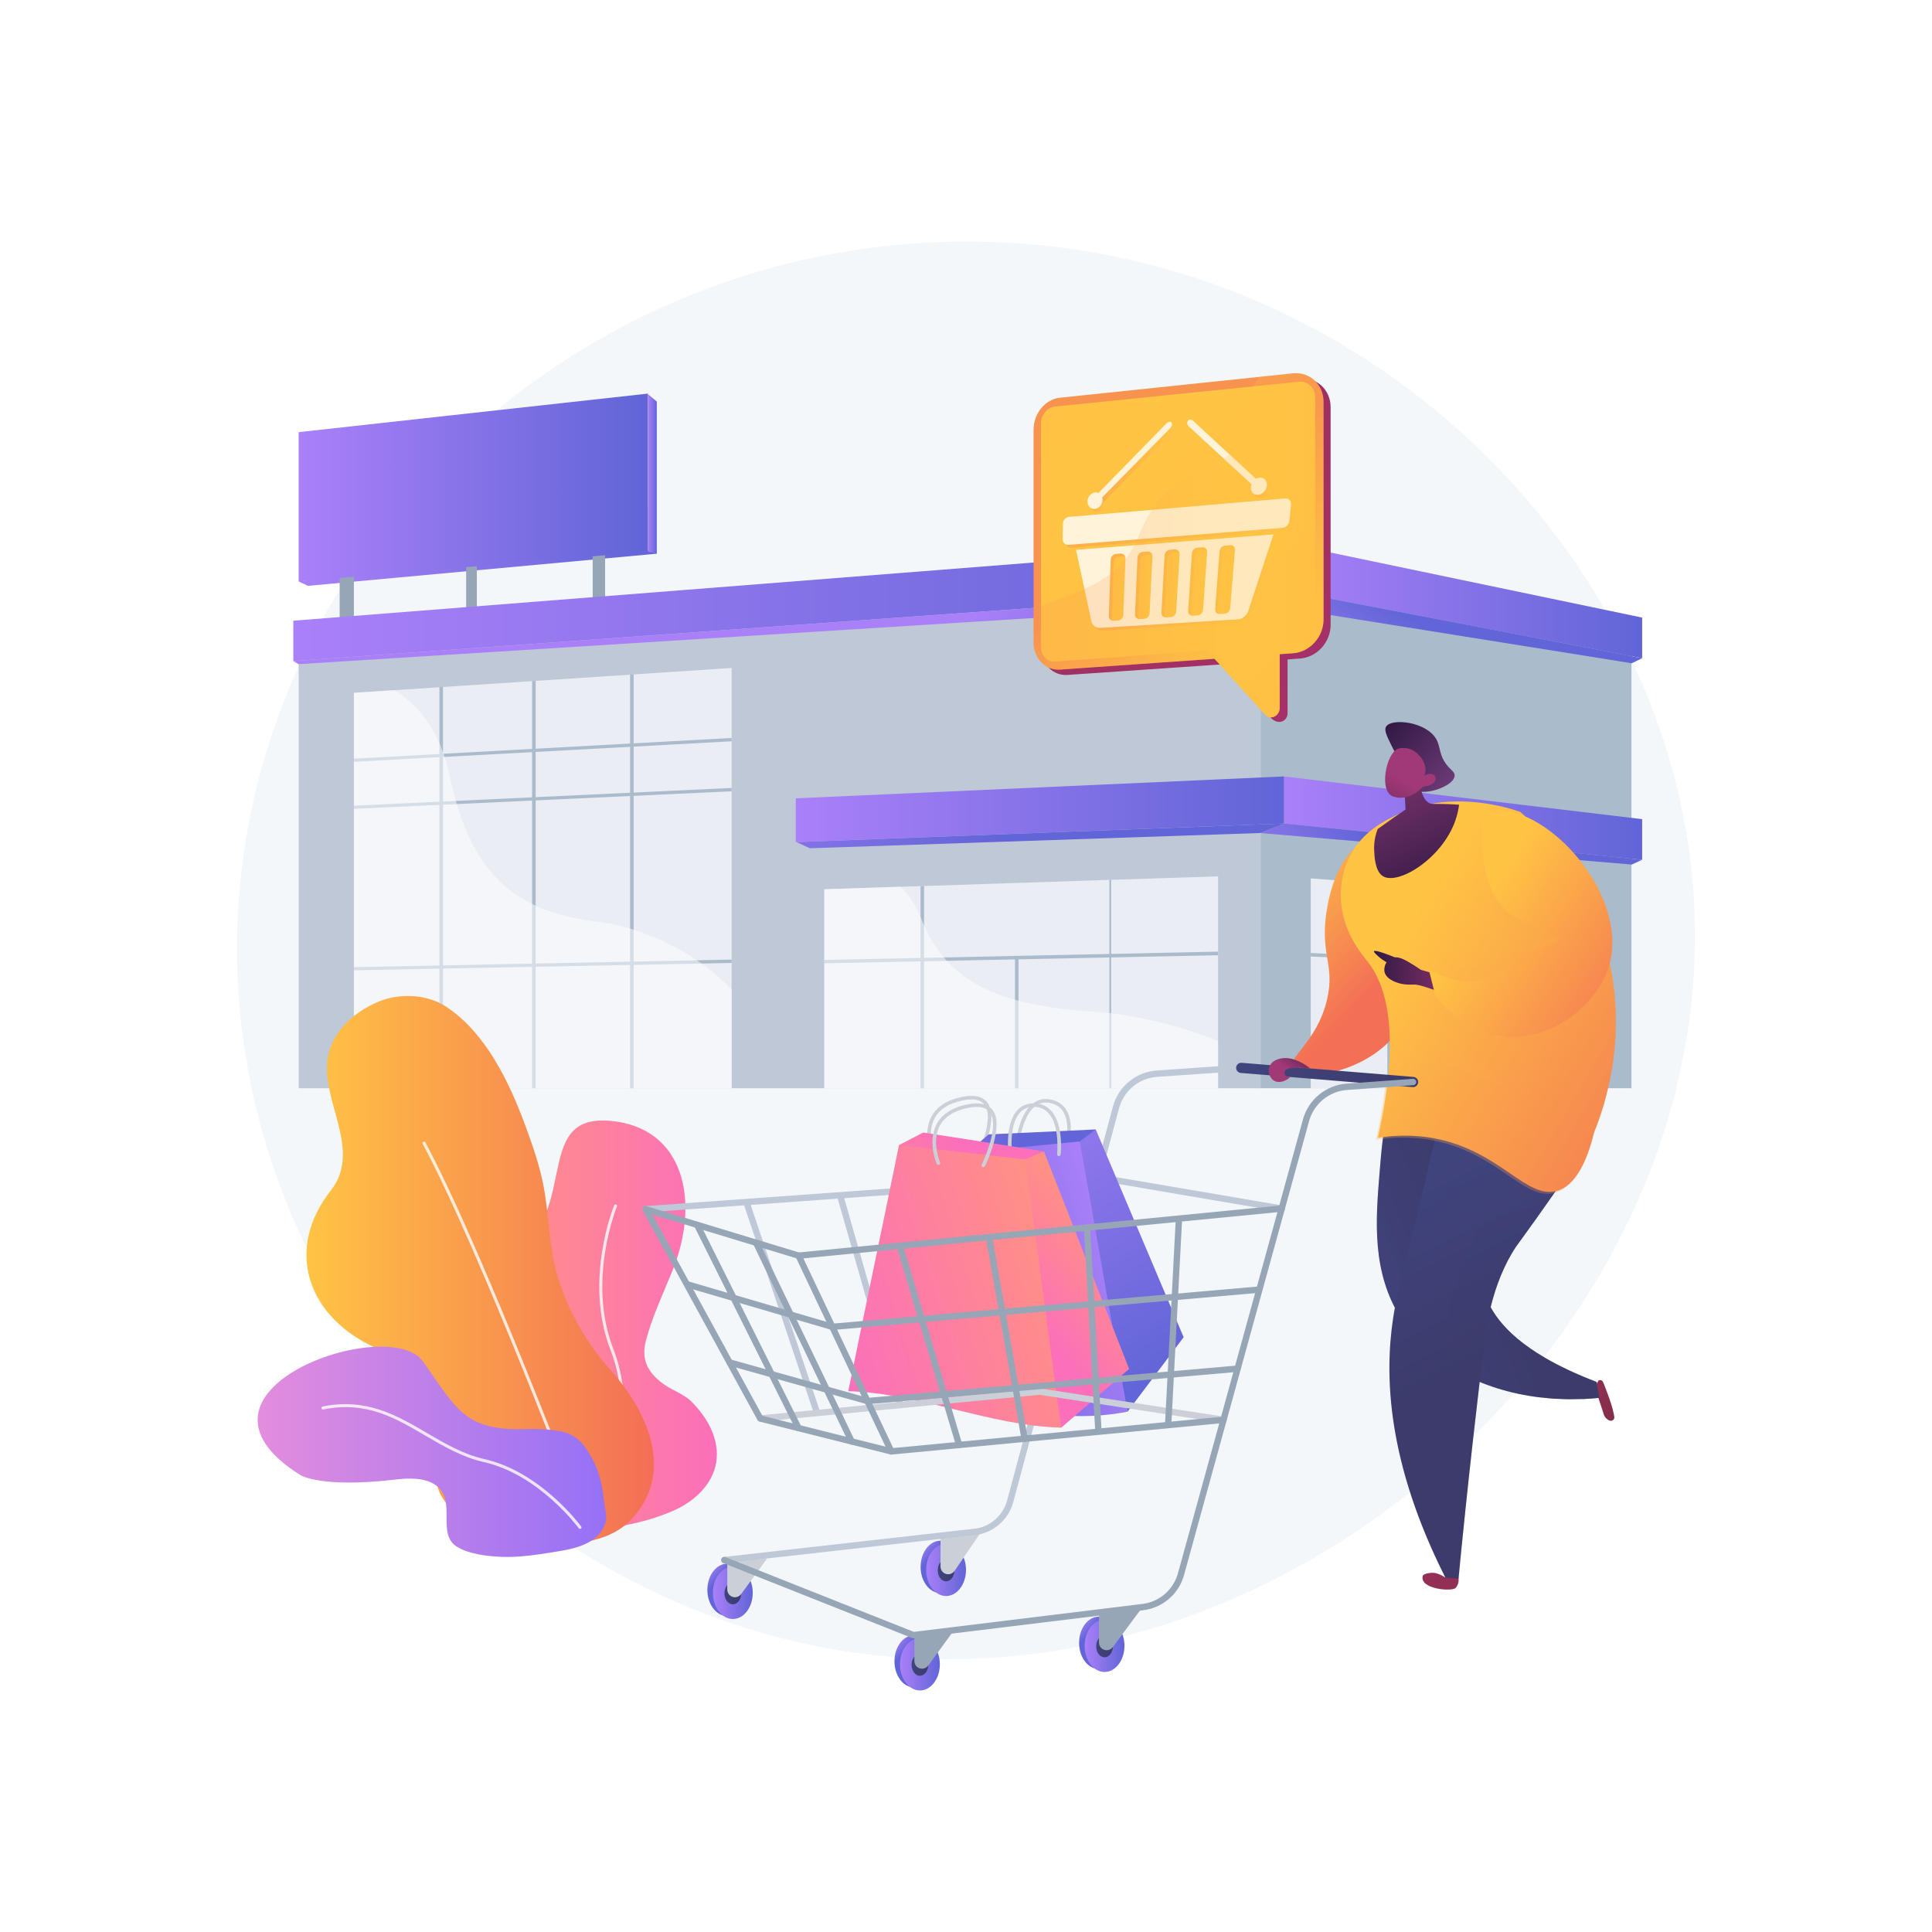 <?xml version="1.0" encoding="utf-8"?>
<!-- Generator: Adobe Illustrator 27.5.0, SVG Export Plug-In . SVG Version: 6.00 Build 0)  -->
<svg version="1.1" xmlns="http://www.w3.org/2000/svg" xmlns:xlink="http://www.w3.org/1999/xlink" x="0px" y="0px"
	 viewBox="0 0 3710 3710" style="enable-background:new 0 0 3710 3710;" xml:space="preserve">
<g id="Background">
	<g>
		<g>
			<rect style="fill:#FFFFFF;" width="3710" height="3710"/>
		</g>
	</g>
</g>
<g id="Illustration">
	<g>
		<path style="fill:#F4F7FA;" d="M3218.839,2090.106c-165.128,667.352-871.074,1192.843-1595.225,1080.716
			c-552.487-85.506-1022.686-527.784-1140.321-1080.716c-30.247-142.168-37.193-291.692-16.218-444.331
			c93.82-682.407,714.706-1202.526,1431.499-1181.346c728.633,21.522,1295.047,594.608,1351.709,1227.025
			C3262.464,1827.257,3250.728,1961.35,3218.839,2090.106z"/>
		<g>
			<linearGradient id="SVGID_1_" gradientUnits="userSpaceOnUse" x1="573.218" y1="1081.082" x2="1261.265" y2="1081.082">
				<stop  offset="0" style="stop-color:#AA80F9"/>
				<stop  offset="0.996" style="stop-color:#6165D7"/>
			</linearGradient>
			<polygon style="fill:url(#SVGID_1_);" points="573.218,1116.451 591.482,1124.983 1261.265,1063.261 1196.683,1037.181 			"/>
			<g>
				<polygon style="fill:#AABBCC;" points="3132.887,2090.106 2414.349,2090.106 2414.349,1073.693 3132.887,1209.174 				"/>
				<g>
					<polygon style="fill:#EAEDF3;" points="3050.769,2090.106 2516.997,2090.106 2516.997,1686.775 3050.769,1727.236 					"/>
					<polygon style="fill:#AABBCC;" points="2516.997,1836.783 2516.997,1829.964 3050.769,1856.024 3050.769,1862.157 					"/>
					<g>
						<polygon style="fill:#AABBCC;" points="2670.969,2090.106 2664.126,2090.106 2664.126,1697.981 2670.969,1698.512 						"/>
						<polygon style="fill:#AABBCC;" points="2924.169,2090.106 2917.326,2090.106 2917.326,1717.184 2924.169,1717.664 						"/>
					</g>
				</g>
			</g>
			
				<linearGradient id="SVGID_00000000926579882009870370000010405200513401496750_" gradientUnits="userSpaceOnUse" x1="2465.673" y1="1570.993" x2="3153.417" y2="1570.993">
				<stop  offset="0" style="stop-color:#AA80F9"/>
				<stop  offset="0.996" style="stop-color:#6165D7"/>
			</linearGradient>
			<polygon style="fill:url(#SVGID_00000000926579882009870370000010405200513401496750_);" points="3153.417,1651.016 
				2465.673,1581.381 2465.673,1490.97 3153.417,1573.006 			"/>
			
				<linearGradient id="SVGID_00000168806061957842486190000002234896610099125129_" gradientUnits="userSpaceOnUse" x1="2465.673" y1="1153.183" x2="3153.417" y2="1153.183">
				<stop  offset="0" style="stop-color:#AA80F9"/>
				<stop  offset="0.996" style="stop-color:#6165D7"/>
			</linearGradient>
			<polygon style="fill:url(#SVGID_00000168806061957842486190000002234896610099125129_);" points="3153.417,1263.969 
				2465.673,1132.807 2465.673,1042.397 3153.417,1185.959 			"/>
			<g>
				<g>
					<polygon style="fill:#97A6B7;" points="679.591,1246.329 652.218,1248.024 652.218,1070.803 679.591,1068.752 					"/>
					<polygon style="fill:#97A6B7;" points="915.682,1228.785 895.153,1230.55 895.153,1049.648 915.682,1047.51 					"/>
					<polygon style="fill:#97A6B7;" points="1162.038,1210.494 1138.087,1212.334 1138.087,1027.594 1162.038,1025.365 					"/>
				</g>
				
					<linearGradient id="SVGID_00000173127493384295816620000013855738417098869178_" gradientUnits="userSpaceOnUse" x1="573.521" y1="936.148" x2="1244.157" y2="936.148">
					<stop  offset="0" style="stop-color:#AA80F9"/>
					<stop  offset="0.996" style="stop-color:#6165D7"/>
				</linearGradient>
				<polygon style="fill:url(#SVGID_00000173127493384295816620000013855738417098869178_);" points="1244.157,755.831 
					1244.157,1059.123 573.521,1116.464 573.521,830.037 587.626,828.299 				"/>
				
					<linearGradient id="SVGID_00000052784419962920830470000008824908046031038377_" gradientUnits="userSpaceOnUse" x1="573.521" y1="972.381" x2="1244.157" y2="972.381">
					<stop  offset="0" style="stop-color:#AA80F9"/>
					<stop  offset="0.996" style="stop-color:#6165D7"/>
				</linearGradient>
				<path style="opacity:0.2;fill:url(#SVGID_00000052784419962920830470000008824908046031038377_);" d="M1244.157,977.302v81.821
					l-670.636,57.341V830.037l15.688-1.739c39.616,0.522,79.323,5.494,116.083,21.316c60.47,26.01,61.129,116.837,131.628,129.182
					c60.438,10.571,118.542-23.75,176.753-34.53C1088.956,930.323,1179.146,939.712,1244.157,977.302z"/>
			</g>
			<polygon style="fill:#BFC8D6;" points="2421.192,2090.106 573.521,2090.106 573.521,1217.889 2421.192,1077.225 			"/>
			<polygon style="fill:#EAEDF3;" points="1404.973,1282.679 1404.973,2090.106 679.591,2090.106 679.591,1330.423 
				757.497,1325.346 			"/>
			
				<linearGradient id="SVGID_00000000199237822253660470000003603534696538182043_" gradientUnits="userSpaceOnUse" x1="563.256" y1="1155.912" x2="2465.673" y2="1155.912">
				<stop  offset="0" style="stop-color:#AA80F9"/>
				<stop  offset="0.996" style="stop-color:#6165D7"/>
			</linearGradient>
			<polygon style="fill:url(#SVGID_00000000199237822253660470000003603534696538182043_);" points="2465.673,1132.807 
				563.256,1269.427 563.256,1191.933 2465.673,1042.397 			"/>
			
				<linearGradient id="SVGID_00000099643512492039661890000017901135441231137449_" gradientUnits="userSpaceOnUse" x1="1528.151" y1="1554.024" x2="2465.673" y2="1554.024">
				<stop  offset="0" style="stop-color:#AA80F9"/>
				<stop  offset="0.996" style="stop-color:#6165D7"/>
			</linearGradient>
			<polygon style="fill:url(#SVGID_00000099643512492039661890000017901135441231137449_);" points="2465.673,1581.381 
				1528.151,1617.078 1528.151,1533.025 2465.673,1490.97 			"/>
			<g>
				<polygon style="fill:#AABBCC;" points="850.672,2090.106 843.828,2090.106 843.828,1319.363 850.672,1318.969 				"/>
				<polygon style="fill:#AABBCC;" points="1028.595,2090.106 1021.752,2090.106 1021.752,1307.785 1028.595,1307.379 				"/>
				<polygon style="fill:#AABBCC;" points="1216.784,2090.106 1209.941,2090.106 1209.941,1295.434 1216.784,1295.016 				"/>
			</g>
			<g>
				<polygon style="fill:#AABBCC;" points="679.591,1462.876 679.591,1456.855 1404.973,1417.085 1404.973,1423.484 				"/>
				<polygon style="fill:#AABBCC;" points="679.591,1553.193 679.591,1547.171 1404.973,1513.082 1404.973,1519.482 				"/>
				<polygon style="fill:#AABBCC;" points="679.591,1863.278 679.591,1857.257 1404.973,1842.675 1404.973,1849.074 				"/>
			</g>
			<polygon style="fill:#EAEDF3;" points="2339.073,1682.779 2339.073,2090.106 1582.897,2090.106 1582.897,1707.607 
				1729.194,1702.808 1767.463,1701.592 1774.023,1701.383 2126.419,1689.733 2133.881,1689.525 			"/>
			<polygon style="fill:#AABBCC;" points="1582.897,1849.841 1582.897,1843.375 2339.073,1827.381 2339.073,1834.267 			"/>
			<g>
				<polygon style="fill:#AABBCC;" points="1774.507,1701.313 1774.507,2090.106 1767.664,2090.106 1767.664,1701.522 				"/>
				<polygon style="fill:#AABBCC;" points="2133.776,1689.455 2133.776,2090.106 2130.355,2090.106 2130.355,1689.664 				"/>
			</g>
			<polygon style="fill:#AABBCC;" points="1955.853,2090.106 1949.009,2090.106 1949.009,1835.63 1955.853,1835.559 			"/>
			<path style="opacity:0.5;fill:#FFFFFF;" d="M1404.973,1900.389v189.716H681.474c-0.665-3.593-1.883-6.879-1.883-9.8v-749.883
				l77.119-5.077c43.9,26.253,88.204,75.075,107.099,165.625c43.169,206.9,143.565,262.537,289.676,279.924
				C1223.419,1779.205,1333.119,1823.228,1404.973,1900.389z"/>
			
				<linearGradient id="SVGID_00000013178159025351373330000000303849837638434475_" gradientUnits="userSpaceOnUse" x1="1244.157" y1="909.981" x2="1261.265" y2="909.981">
				<stop  offset="0" style="stop-color:#AA80F9"/>
				<stop  offset="0.996" style="stop-color:#6165D7"/>
			</linearGradient>
			<polygon style="fill:url(#SVGID_00000013178159025351373330000000303849837638434475_);" points="1244.157,756.701 
				1261.265,771.167 1261.265,1063.261 1244.157,1059.207 			"/>
			<path style="opacity:0.5;fill:#FFFFFF;" d="M2339.073,1999.284v90.822h-756.176v-382.499l146.298-4.799
				c15.695,15.509,29.463,34.426,37.991,57.48c0.092,0.244,0.565,0.487,0.658,0.73c1.946,5.251,4.176,10.363,6.369,15.301
				c52.923,121.88,165.972,155.714,327.863,166.598c7.756,0.522,15.99,1.252,24.486,2.191c2.04,0.243,5.321,0.487,7.391,0.73
				C2195.095,1953.244,2272.222,1971.257,2339.073,1999.284z"/>
			
				<linearGradient id="SVGID_00000173144116998307882790000002438193635708060554_" gradientUnits="userSpaceOnUse" x1="2323.043" y1="1816.822" x2="2660.642" y2="1677.677">
				<stop  offset="0" style="stop-color:#AA80F9"/>
				<stop  offset="0.996" style="stop-color:#6165D7"/>
			</linearGradient>
			<polygon style="fill:url(#SVGID_00000173144116998307882790000002438193635708060554_);" points="3153.417,1651.016 
				3133.493,1660.2 2419.538,1599.636 2466.028,1581.381 			"/>
			
				<linearGradient id="SVGID_00000066516101841628088650000015174460379776701618_" gradientUnits="userSpaceOnUse" x1="1568.74" y1="1170.162" x2="1970.209" y2="1571.632">
				<stop  offset="0" style="stop-color:#AA80F9"/>
				<stop  offset="0.996" style="stop-color:#6165D7"/>
			</linearGradient>
			<polygon style="fill:url(#SVGID_00000066516101841628088650000015174460379776701618_);" points="1529.585,1617.078 
				1555.044,1628.904 2419.538,1599.636 2466.028,1581.381 			"/>
			
				<linearGradient id="SVGID_00000155113972943339439430000009157008587769581449_" gradientUnits="userSpaceOnUse" x1="2651.241" y1="1428.097" x2="2776.7" y2="1227.362">
				<stop  offset="0" style="stop-color:#AA80F9"/>
				<stop  offset="0.996" style="stop-color:#6165D7"/>
			</linearGradient>
			<polygon style="fill:url(#SVGID_00000155113972943339439430000009157008587769581449_);" points="3153.417,1263.969 
				3133.493,1273.638 2419.538,1159.467 2466.028,1132.807 			"/>
			
				<linearGradient id="SVGID_00000093177170650008083600000007817964830465443248_" gradientUnits="userSpaceOnUse" x1="1653.894" y1="1365.287" x2="1870.596" y2="1620.767">
				<stop  offset="0" style="stop-color:#AA80F9"/>
				<stop  offset="0.996" style="stop-color:#6165D7"/>
			</linearGradient>
			<polygon style="fill:url(#SVGID_00000093177170650008083600000007817964830465443248_);" points="563.256,1269.427 
				573.218,1275.377 2419.538,1159.467 2466.028,1132.807 			"/>
		</g>
		<path style="fill:#F4F7FA;" d="M3218.839,2090.106c-165.128,667.352-871.074,1192.843-1595.225,1080.716
			c-552.487-85.506-1022.686-527.784-1140.321-1080.716H3218.839z"/>
		<g>
			<g>
				
					<linearGradient id="SVGID_00000003084273692220496480000014271420165089820066_" gradientUnits="userSpaceOnUse" x1="958.058" y1="2543.351" x2="1376.628" y2="2543.351">
					<stop  offset="0" style="stop-color:#FF9085"/>
					<stop  offset="1" style="stop-color:#FB6FBB"/>
				</linearGradient>
				<path style="fill:url(#SVGID_00000003084273692220496480000014271420165089820066_);" d="M1184.038,2931.839
					c-0.29,0.047-0.58,0.093-0.873,0.14c-47.304,7.552-106.588,2.274-144.899-29.208c-20.186-16.588-33.859-38.467-38.057-64.377
					c-2.49-15.367-3.842-31.584-1.438-47.045c2.517-16.187,8.776-31.822,16.834-46.017c4.5-7.927,9.631-15.583,15.079-22.89
					c15.602-20.933,52.463-50.342,35.371-80.02c-10.332-17.939-34.149-28.986-49.88-41.565
					c-33.626-26.89-57.776-65.66-58.115-109.931c-0.267-34.779,21.539-69.207,46.141-92.59
					c100.113-95.155,26.357-258.804,168.152-245.952s172.557,154.359,119.45,286.478c-17.78,44.232-39.418,89.448-51.495,135.676
					c-9.507,36.391,3.929,61.558,33.565,83.063c15.944,11.57,39.25,19.457,53.1,33.088c30.94,30.45,55.726,73.129,48.34,117.8
					c-7.327,44.31-45.097,76.859-84.903,93.694C1255.988,2916.738,1220.856,2925.942,1184.038,2931.839z"/>
				<g style="opacity:0.8;">
					<path style="fill:#FFFFFF;" d="M1167.342,2893.821c-0.332,0-0.67-0.058-1-0.178c-1.511-0.552-2.289-2.226-1.737-3.737
						c0.599-1.641,59.352-165.681,7.91-297.144c-52.283-133.611,6.201-276.646,6.797-278.076c0.62-1.484,2.325-2.183,3.812-1.566
						c1.486,0.621,2.187,2.327,1.567,3.812c-0.587,1.409-58.155,142.333-6.748,273.707c52.255,133.541-7.256,299.606-7.865,301.267
						C1169.648,2893.088,1168.531,2893.821,1167.342,2893.821z"/>
				</g>
			</g>
			<g>
				
					<linearGradient id="SVGID_00000026153898172171427750000013507670005211998634_" gradientUnits="userSpaceOnUse" x1="588.463" y1="2438.266" x2="1255.716" y2="2438.266">
					<stop  offset="0" style="stop-color:#FFC444"/>
					<stop  offset="0.996" style="stop-color:#F36F56"/>
				</linearGradient>
				<path style="fill:url(#SVGID_00000026153898172171427750000013507670005211998634_);" d="M1213.938,2685.443
					c-11.87-18.789-25.454-36.463-39.633-52.45c-47.911-54.019-81.54-111.365-103.06-180.554
					c-16.951-54.5-16.587-116.812-27.105-173.084c-7.622-40.774-21.427-80.237-35.773-119.062
					c-30.546-82.663-76.401-178.57-153.364-228.211c-35.634-22.984-88.471-25.252-127.772-8.787
					c-50.912,21.33-95.929,62.889-99.195,120.676c-4.491,79.466,64.919,168.546,7.516,241.62
					c-87.897,111.891-46.809,236.201,74.031,297.043c39.38,19.828,85.528,38.208,118.431,68.659
					c33.003,30.543,13.331,82.655,9.664,121.342c-3.441,36.304-7.234,78.483,15.901,109.521
					c39.033,52.368,133.286,75.189,194.553,80.363c59.282,5.007,126.644-1.54,168.165-49.004
					C1278.866,2841.992,1258.443,2755.887,1213.938,2685.443z"/>
				<g style="opacity:0.8;">
					<path style="fill:#FFFFFF;" d="M1117.46,2913.25c-1.177,0-2.286-0.718-2.727-1.884
						c-1.924-5.087-193.619-510.974-303.001-714.838c-0.761-1.418-0.228-3.185,1.191-3.946c1.419-0.76,3.185-0.229,3.946,1.191
						c109.562,204.199,301.392,710.441,303.316,715.531c0.57,1.506-0.189,3.188-1.694,3.757
						C1118.151,2913.189,1117.802,2913.25,1117.46,2913.25z"/>
				</g>
			</g>
			<g>
				
					<linearGradient id="SVGID_00000024694816959425885150000008232052192758184334_" gradientUnits="userSpaceOnUse" x1="494.733" y1="2787.929" x2="1164.089" y2="2787.929">
					<stop  offset="0.004" style="stop-color:#E38DDD"/>
					<stop  offset="1" style="stop-color:#9571F6"/>
				</linearGradient>
				<path style="fill:url(#SVGID_00000024694816959425885150000008232052192758184334_);" d="M1034.605,2984.805
					c12.757-1.806,25.473-3.901,38.138-5.934c35.394-5.678,79.238-16.703,90.37-56.198c3.17-11.249-2.289-31.328-3.602-43.018
					c-1.337-11.908-3.035-23.812-5.805-35.481c-3.828-16.125-9.962-31.284-17.917-45.795
					c-13.784-25.143-29.541-44.061-58.878-49.756c-21.39-4.152-45.088-5.119-66.827-4.406
					c-118.517,3.886-133.088-38.858-198.175-130.174c-65.087-91.316-493.495,56.344-235.09,218.576c0,0,38.857,25.257,180.687,8.743
					c25.944-3.021,58.753-5.029,80.745,11.749c38.79,29.594-0.214,92.311,38.953,116.918c22.838,14.348,59.543,18.569,85.778,19.577
					C986.957,2990.528,1010.852,2988.168,1034.605,2984.805z"/>
				<g style="opacity:0.8;">
					<path style="fill:#FFFFFF;" d="M1113.708,2935.916c-0.902,0-1.792-0.417-2.362-1.203
						c-0.746-1.027-75.771-103.024-182.212-127.1c-41.635-9.417-77.622-30.491-112.423-50.872
						c-58.683-34.365-114.112-66.826-195.918-50.145c-1.581,0.323-3.116-0.697-3.438-2.273c-0.322-1.578,0.696-3.116,2.273-3.438
						c83.991-17.129,142.982,17.419,200.028,50.827c34.419,20.156,70.01,40.998,110.765,50.217
						c108.617,24.569,184.886,128.317,185.644,129.363c0.945,1.302,0.655,3.125-0.649,4.07
						C1114.899,2935.736,1114.301,2935.916,1113.708,2935.916z"/>
				</g>
			</g>
		</g>
		<g>
			
				<linearGradient id="SVGID_00000034075843125295112450000002938225864503989649_" gradientUnits="userSpaceOnUse" x1="-813.652" y1="1598.706" x2="1083.422" y2="-837.727" gradientTransform="matrix(-1 0 0 1 1919.681 0)">
				<stop  offset="0" style="stop-color:#AB316D"/>
				<stop  offset="1" style="stop-color:#792D3D"/>
			</linearGradient>
			<path style="fill:url(#SVGID_00000034075843125295112450000002938225864503989649_);" d="M2049.959,774.201l446.934-46.951
				c32.159-3.058,58.285,21.5,58.285,54.858v417.618c0,33.359-26.126,62.357-58.285,64.766l-24.428,1.829v103.205
				c0,15.468-17.976,24.287-32.837,8.206l-92.559-102.019l-297.109,20.324c-28.169,2.108-50.958-21.417-50.958-52.54V835.409
				C1999.001,804.286,2021.789,776.885,2049.959,774.201z"/>
			
				<linearGradient id="SVGID_00000129185132421510139150000009476595030532654490_" gradientUnits="userSpaceOnUse" x1="-630.074" y1="1370.581" x2="-288.8" y2="932.279" gradientTransform="matrix(-1 0 0 1 1919.681 0)">
				<stop  offset="0" style="stop-color:#FCB148"/>
				<stop  offset="0.052" style="stop-color:#FDBA46"/>
				<stop  offset="0.142" style="stop-color:#FFC244"/>
				<stop  offset="0.318" style="stop-color:#FFC444"/>
				<stop  offset="0.485" style="stop-color:#FDB946"/>
				<stop  offset="0.775" style="stop-color:#F99C4D"/>
				<stop  offset="0.866" style="stop-color:#F8924F"/>
				<stop  offset="1" style="stop-color:#F8924F"/>
			</linearGradient>
			<path style="fill:url(#SVGID_00000129185132421510139150000009476595030532654490_);" d="M1984.76,824.912v408.336
				c0,31.142,22.683,54.687,50.873,52.601l296.553-20.783l125.281-8.791l25.674-1.802c32.213-2.392,58.491-31.413,58.491-64.797
				V771.831c0-33.385-26.293-57.967-58.506-54.923l-65.313,6.833l-382.14,39.954C2007.481,766.354,1984.76,793.769,1984.76,824.912z
				"/>
			
				<linearGradient id="SVGID_00000173876215251847547350000011947567586038392455_" gradientUnits="userSpaceOnUse" x1="-796.103" y1="1585.063" x2="1073.423" y2="-815.99" gradientTransform="matrix(-1 0 0 1 1919.681 0)">
				<stop  offset="0" style="stop-color:#FCB148"/>
				<stop  offset="0.052" style="stop-color:#FDBA46"/>
				<stop  offset="0.142" style="stop-color:#FFC244"/>
				<stop  offset="0.318" style="stop-color:#FFC444"/>
				<stop  offset="0.485" style="stop-color:#FDB946"/>
				<stop  offset="0.775" style="stop-color:#F99C4D"/>
				<stop  offset="0.866" style="stop-color:#F8924F"/>
				<stop  offset="1" style="stop-color:#F8924F"/>
			</linearGradient>
			<path style="fill:url(#SVGID_00000173876215251847547350000011947567586038392455_);" d="M1998.933,813.295v429.129
				c0,16.61,12.061,29.157,27.081,28.051l291.805-21.204l14.305,15.798l97.532,107.669c9.886,10.887,27.78,2.375,27.78-13.112
				v-120.505l35.978-2.61c17.162-1.293,31.968-16.797,31.968-34.568V762.322c0-17.772-14.289-30.858-31.451-29.239l-87.551,8.916
				l-380.225,38.669C2011.135,782.091,1998.933,796.685,1998.933,813.295z"/>
			<g style="opacity:0.8;">
				<g style="opacity:0.3;">
					
						<linearGradient id="SVGID_00000009550324206004384360000009083235216051531405_" gradientUnits="userSpaceOnUse" x1="-565.026" y1="1007.393" x2="-127.044" y2="1007.393" gradientTransform="matrix(-1 0 0 1 1919.681 0)">
						<stop  offset="0" style="stop-color:#FFC444"/>
						<stop  offset="0.996" style="stop-color:#F36F56"/>
					</linearGradient>
					<path style="fill:url(#SVGID_00000009550324206004384360000009083235216051531405_);" d="M2057.732,1051.945l410.237-32.8
						c6.739-0.539,12.8-6.719,13.531-13.821l3.134-30.459c0.742-7.211-4.191-12.598-11.011-12.014l-414.969,35.526
						c-6.25,0.535-11.394,6.527-11.496,13.367l-0.431,28.902C2046.626,1047.388,2051.55,1052.439,2057.732,1051.945z"/>
					
						<linearGradient id="SVGID_00000160871869912945679990000010708530975799429274_" gradientUnits="userSpaceOnUse" x1="-531.166" y1="1121.405" x2="-152.601" y2="1121.405" gradientTransform="matrix(-1 0 0 1 1919.681 0)">
						<stop  offset="0" style="stop-color:#FFC444"/>
						<stop  offset="0.996" style="stop-color:#F36F56"/>
					</linearGradient>
					<path style="fill:url(#SVGID_00000160871869912945679990000010708530975799429274_);" d="M2072.282,1061.543l29.23,136.141
						c1.806,8.402,8.942,13.912,17.33,13.385l263.506-16.526c8.875-0.557,17.177-7.22,20.136-16.194l48.362-146.643
						L2072.282,1061.543z M2347.437,1064.372c0.446-5.816,5.296-10.888,10.835-11.316l9.571-0.741
						c5.557-0.43,9.676,3.962,9.193,9.798l-9.177,111.001c-0.46,5.56-5.217,10.339-10.618,10.684l-9.304,0.595
						c-5.385,0.344-9.405-3.86-8.98-9.401L2347.437,1064.372z M2294.42,1068.418c0.38-5.779,5.129-10.818,10.608-11.242l9.467-0.733
						c5.496-0.425,9.62,3.941,9.203,9.74l-7.921,110.317c-0.397,5.527-5.056,10.275-10.4,10.617l-9.205,0.589
						c-5.328,0.341-9.351-3.839-8.989-9.348L2294.42,1068.418z M2241.977,1072.419c0.317-5.743,4.965-10.749,10.385-11.168
						l9.365-0.724c5.436-0.421,9.564,3.92,9.212,9.683l-6.691,109.641c-0.335,5.494-4.899,10.212-10.187,10.551l-9.108,0.583
						c-5.272,0.338-9.299-3.819-8.998-9.294L2241.977,1072.419z M2190.099,1076.377c0.254-5.707,4.804-10.68,10.166-11.095
						l9.264-0.717c5.378-0.416,9.51,3.899,9.221,9.626l-5.488,108.973c-0.275,5.461-4.745,10.15-9.977,10.485l-9.013,0.577
						c-5.216,0.334-9.247-3.799-9.005-9.242L2190.099,1076.377z M2138.776,1080.293c0.193-5.672,4.647-10.613,9.951-11.023
						l9.164-0.709c5.32-0.412,9.455,3.878,9.229,9.57l-4.31,108.314c-0.216,5.428-4.594,10.089-9.771,10.42l-8.919,0.571
						c-5.162,0.33-9.196-3.78-9.012-9.19L2138.776,1080.293z"/>
					<g>
						<g>
							
								<linearGradient id="SVGID_00000106829567717210484930000001824050906616267402_" gradientUnits="userSpaceOnUse" x1="-518.746" y1="939.431" x2="-487.932" y2="939.431" gradientTransform="matrix(-1 0 0 1 1919.681 0)">
								<stop  offset="0" style="stop-color:#FFC444"/>
								<stop  offset="0.996" style="stop-color:#F36F56"/>
							</linearGradient>
							<path style="fill:url(#SVGID_00000106829567717210484930000001824050906616267402_);" d="M2411.841,952.715
								c5.832,5.366,15.55,3.822,21.731-3.468c6.205-7.319,6.507-17.66,0.645-23.078c-5.868-5.424-15.654-3.829-21.83,3.542
								C2406.235,937.053,2406.002,947.343,2411.841,952.715z"/>
							
								<linearGradient id="SVGID_00000093176156881777667050000009266400340538265015_" gradientUnits="userSpaceOnUse" x1="-504.803" y1="876.73" x2="-365.96" y2="876.73" gradientTransform="matrix(-1 0 0 1 1919.681 0)">
								<stop  offset="0" style="stop-color:#FFC444"/>
								<stop  offset="0.996" style="stop-color:#F36F56"/>
							</linearGradient>
							<path style="fill:url(#SVGID_00000093176156881777667050000009266400340538265015_);" d="M2287.023,814.105
								c2.321-2.97,6.748-3.034,9.884-0.139l124.874,115.259c3.063,2.827,3.602,7.424,1.209,10.263
								c-2.39,2.835-6.802,2.848-9.859,0.031L2288.5,824.695C2285.369,821.811,2284.707,817.071,2287.023,814.105z"/>
						</g>
						<g>
							
								<linearGradient id="SVGID_00000181800869856877696590000014377330424342475415_" gradientUnits="userSpaceOnUse" x1="-203.388" y1="967.231" x2="-174.634" y2="967.231" gradientTransform="matrix(-1 0 0 1 1919.681 0)">
								<stop  offset="0" style="stop-color:#FFC444"/>
								<stop  offset="0.996" style="stop-color:#F36F56"/>
							</linearGradient>
							<path style="fill:url(#SVGID_00000181800869856877696590000014377330424342475415_);" d="M2117.772,978.353
								c-6.135,6.226-15.16,6.328-20.184,0.24c-5.031-6.098-4.171-16.125,1.949-22.408c6.143-6.306,15.235-6.437,20.282-0.282
								C2124.858,962.048,2123.93,972.105,2117.772,978.353z"/>
							
								<linearGradient id="SVGID_00000047023828068631347210000005287294983509366437_" gradientUnits="userSpaceOnUse" x1="-336.859" y1="892.278" x2="-187.998" y2="892.278" gradientTransform="matrix(-1 0 0 1 1919.681 0)">
								<stop  offset="0" style="stop-color:#FFC444"/>
								<stop  offset="0.996" style="stop-color:#F36F56"/>
							</linearGradient>
							<path style="fill:url(#SVGID_00000047023828068631347210000005287294983509366437_);" d="M2255.587,817.332
								c-1.987-2.518-6.423-1.672-9.902,1.887l-134.731,137.822c-3.215,3.289-4.236,7.874-2.287,10.244
								c1.948,2.369,6.132,1.635,9.35-1.642l134.855-137.331C2256.354,824.766,2257.573,819.848,2255.587,817.332z"/>
						</g>
					</g>
				</g>
				<g>
					<path style="fill:#FFFFFF;" d="M2051.687,1046.301l410.824-32.703c6.749-0.537,12.814-6.726,13.541-13.84l3.117-30.513
						c0.738-7.223-4.206-12.622-11.036-12.04l-415.563,35.432c-6.26,0.534-11.407,6.535-11.504,13.387l-0.41,28.955
						C2040.56,1041.731,2045.495,1046.793,2051.687,1046.301z"/>
					<path style="fill:#FFFFFF;" d="M2066.266,1055.922l29.376,136.396c1.815,8.418,8.966,13.94,17.366,13.416l263.88-16.458
						c8.888-0.554,17.198-7.226,20.154-16.215l48.329-146.885L2066.266,1055.922z M2341.833,1058.861
						c0.442-5.826,5.296-10.905,10.843-11.332l9.585-0.738c5.565-0.429,9.693,3.973,9.214,9.819l-9.111,111.195
						c-0.457,5.57-5.217,10.355-10.626,10.7l-9.317,0.593c-5.393,0.343-9.421-3.87-9-9.421L2341.833,1058.861z M2288.741,1062.893
						c0.377-5.789,5.128-10.835,10.615-11.258l9.48-0.73c5.504-0.424,9.637,3.951,9.224,9.761l-7.853,110.51
						c-0.394,5.536-5.056,10.292-10.408,10.632l-9.219,0.586c-5.335,0.339-9.368-3.849-9.009-9.367L2288.741,1062.893z
						 M2236.224,1066.882c0.313-5.753,4.964-10.766,10.392-11.184l9.378-0.722c5.444-0.419,9.581,3.93,9.233,9.703l-6.622,109.834
						c-0.332,5.503-4.899,10.229-10.194,10.566l-9.121,0.58c-5.279,0.336-9.316-3.829-9.017-9.314L2236.224,1066.882z
						 M2184.271,1070.828c0.25-5.718,4.803-10.698,10.173-11.111l9.277-0.714c5.386-0.415,9.527,3.909,9.242,9.647l-5.416,109.166
						c-0.271,5.47-4.744,10.167-9.984,10.5l-9.025,0.574c-5.224,0.333-9.264-3.809-9.025-9.261L2184.271,1070.828z
						 M2132.875,1074.732c0.188-5.682,4.646-10.63,9.958-11.04l9.177-0.707c5.328-0.411,9.472,3.889,9.25,9.59l-4.236,108.505
						c-0.212,5.438-4.593,10.105-9.778,10.435l-8.932,0.568c-5.169,0.329-9.212-3.789-9.032-9.21L2132.875,1074.732z"/>
					<g>
						<g>
							<path style="fill:#FFFFFF;" d="M2406.253,947.027c5.845,5.378,15.576,3.835,21.761-3.466c6.209-7.33,6.504-17.69,0.63-23.12
								c-5.88-5.436-15.68-3.842-21.86,3.54C2400.627,931.334,2400.402,941.643,2406.253,947.027z"/>
							<path style="fill:#FFFFFF;" d="M2281.15,808.113c2.322-2.975,6.756-3.037,9.899-0.135l125.142,115.521
								c3.07,2.833,3.613,7.438,1.218,10.282c-2.391,2.839-6.81,2.85-9.874,0.027l-124.9-115.085
								C2279.499,815.832,2278.832,811.083,2281.15,808.113z"/>
						</g>
						<g>
							<path style="fill:#FFFFFF;" d="M2111.762,972.598c-6.14,6.235-15.179,6.334-20.215,0.233
								c-5.044-6.111-4.189-16.156,1.936-22.449c6.147-6.315,15.253-6.443,20.313-0.275
								C2118.847,956.266,2117.925,966.341,2111.762,972.598z"/>
							<path style="fill:#FFFFFF;" d="M2249.668,811.333c-1.992-2.524-6.434-1.677-9.916,1.886l-134.834,138.025
								c-3.218,3.294-4.237,7.886-2.282,10.262c1.953,2.374,6.143,1.641,9.363-1.641l134.958-137.532
								C2250.442,818.781,2251.658,813.854,2249.668,811.333z"/>
						</g>
					</g>
				</g>
			</g>
			
				<linearGradient id="SVGID_00000026136215558210427340000010956665500912884125_" gradientUnits="userSpaceOnUse" x1="-621.949" y1="1047.147" x2="-65.079" y2="1047.147" gradientTransform="matrix(-1 0 0 1 1919.681 0)">
				<stop  offset="0" style="stop-color:#FCB148"/>
				<stop  offset="0.052" style="stop-color:#FDBA46"/>
				<stop  offset="0.142" style="stop-color:#FFC244"/>
				<stop  offset="0.318" style="stop-color:#FFC444"/>
				<stop  offset="0.485" style="stop-color:#FDB946"/>
				<stop  offset="0.775" style="stop-color:#F99C4D"/>
				<stop  offset="0.866" style="stop-color:#F8924F"/>
				<stop  offset="1" style="stop-color:#F8924F"/>
			</linearGradient>
			<path style="opacity:0.2;fill:url(#SVGID_00000026136215558210427340000010956665500912884125_);" d="M1984.76,1170.823v62.426
				c0,31.142,22.683,54.687,50.873,52.601l296.553-20.783l97.501,107.671c9.886,10.887,27.749,2.377,27.749-13.109v-103.35
				l25.689-1.803c32.213-2.392,58.506-31.414,58.506-64.798V771.831c0-33.385-26.293-57.967-58.506-54.923l-65.313,6.833
				c-4.02,5.769-7.863,11.866-11.394,18.257c-12.05,21.678-21.034,46.864-23.584,75.541
				c-10.181,114.877-130.221,44.164-196.969,213.142c-35.948,91-123.283,105.423-186.799,133.304
				C1994.078,1166.152,1990.431,1168.356,1984.76,1170.823z"/>
		</g>
		<g>
			
				<linearGradient id="SVGID_00000029040945951742276850000008939492630316300717_" gradientUnits="userSpaceOnUse" x1="3854.794" y1="-495.849" x2="4019.085" y2="-495.849" gradientTransform="matrix(0.759 0.651 -0.651 0.759 -590.81 -734.417)">
				<stop  offset="0" style="stop-color:#311944"/>
				<stop  offset="1" style="stop-color:#6B3976"/>
			</linearGradient>
			<path style="fill:url(#SVGID_00000029040945951742276850000008939492630316300717_);" d="M2711.389,1517.956
				c8.254,2.035,22.354,4.333,38.831,0.702c17.645-3.89,43.058-15.688,43.107-29.623c0.023-6.68-5.803-8.984-13.862-18.699
				c-16.776-20.219-12.669-35.703-21.448-51.045c-19.281-33.696-85.789-40.616-96.221-24.133
				c-4.343,6.865,1.03,17.795,10.939,37.945c10.153,20.651,17.359,25.351,25.93,42.656
				C2703.127,1484.77,2708.709,1498.709,2711.389,1517.956z"/>
			
				<linearGradient id="SVGID_00000036232365576706594220000015021431262415297446_" gradientUnits="userSpaceOnUse" x1="3064.345" y1="2864.51" x2="3342.103" y2="3126.722" gradientTransform="matrix(0.987 -0.159 0.159 0.987 -605.14 205.625)">
				<stop  offset="0" style="stop-color:#AB316D"/>
				<stop  offset="1" style="stop-color:#792D3D"/>
			</linearGradient>
			<path style="fill:url(#SVGID_00000036232365576706594220000015021431262415297446_);" d="M3065.964,2657.272l3.557-6.169
				c0,0,6.385-3.825,9.404,4.088c3.021,7.912,20.157,49.244,21.069,67.991c-4.495,11.218-17.218,1.716-19.842-5.909
				c-2.625-7.626-11.717-35.906-11.717-35.906L3065.964,2657.272z"/>
			
				<linearGradient id="SVGID_00000155861238848539431750000002862670959879272610_" gradientUnits="userSpaceOnUse" x1="2958.907" y1="2478.287" x2="3234.033" y2="2370.987" gradientTransform="matrix(1 0 0 1 -374.42 0)">
				<stop  offset="0" style="stop-color:#40447E"/>
				<stop  offset="0.996" style="stop-color:#3C3B6B"/>
			</linearGradient>
			<path style="fill:url(#SVGID_00000155861238848539431750000002862670959879272610_);" d="M3025.509,2686.775
				c5.314-0.078,10.599-0.04,15.946-0.28c9.749-0.436,19.549-1.137,29.386-2.116c-1.644-10.233-3.287-20.466-4.931-30.698
				c-5.018-1.917-9.919-3.839-14.715-5.768c-2.448-0.986-4.793-1.979-7.184-2.967c-2.256-0.932-4.561-1.861-6.767-2.797
				c-3.245-1.377-6.379-2.759-9.516-4.141c-1.247-0.549-2.542-1.095-3.773-1.645c-3.683-1.647-7.259-3.299-10.794-4.951
				c-0.596-0.279-1.221-0.557-1.813-0.834c-3.826-1.804-7.551-3.61-11.206-5.42c-0.265-0.132-0.545-0.261-0.81-0.394
				c-3.848-1.913-7.601-3.829-11.264-5.747c-0.05-0.027-0.103-0.052-0.154-0.079c-7.452-3.907-14.522-7.825-21.233-11.746l0,0
				c-83.171-48.605-110.672-97.954-119.146-136.759c-23.842-109.179,92.897-179.287,62.743-297.682
				c-22.722-89.219-118.633-165.613-177.691-147.797c-66.698,20.12-77.148,149.396-83.58,228.954
				c-7.241,89.577-15.309,189.371,41.981,278.759c54.249,84.646,152.253,136.735,265.027,150.597c0,0.006-0.001,0.011-0.001,0.018
				c2.682,0.329,5.429,0.479,8.127,0.764c6.539,0.693,13.068,1.417,19.696,1.854c3.031,0.2,6.117,0.212,9.165,0.359
				c6.462,0.311,12.909,0.667,19.437,0.734C3016.77,2687.039,3021.155,2686.837,3025.509,2686.775z"/>
			
				<linearGradient id="SVGID_00000006708796916649482420000003480633182500654264_" gradientUnits="userSpaceOnUse" x1="2958.907" y1="2478.287" x2="3234.033" y2="2370.987" gradientTransform="matrix(1 0 0 1 -374.42 0)">
				<stop  offset="0" style="stop-color:#40447E"/>
				<stop  offset="0.996" style="stop-color:#3C3B6B"/>
			</linearGradient>
			<path style="opacity:0.25;fill:url(#SVGID_00000006708796916649482420000003480633182500654264_);" d="M3025.509,2686.775
				c5.314-0.078,10.599-0.04,15.946-0.28c9.749-0.436,19.549-1.137,29.386-2.116c-1.644-10.233-3.287-20.466-4.931-30.698
				c-5.018-1.917-9.919-3.839-14.715-5.768c-2.448-0.986-4.793-1.979-7.184-2.967c-2.256-0.932-4.561-1.861-6.767-2.797
				c-3.245-1.377-6.379-2.759-9.516-4.141c-1.247-0.549-2.542-1.095-3.773-1.645c-3.683-1.647-7.259-3.299-10.794-4.951
				c-0.596-0.279-1.221-0.557-1.813-0.834c-3.826-1.804-7.551-3.61-11.206-5.42c-0.265-0.132-0.545-0.261-0.81-0.394
				c-3.848-1.913-7.601-3.829-11.264-5.747c-0.05-0.027-0.103-0.052-0.154-0.079c-7.452-3.907-14.522-7.825-21.233-11.746l0,0
				c-83.171-48.605-110.672-97.954-119.146-136.759c-23.842-109.179,92.897-179.287,62.743-297.682
				c-22.722-89.219-118.633-165.613-177.691-147.797c-66.698,20.12-77.148,149.396-83.58,228.954
				c-7.241,89.577-15.309,189.371,41.981,278.759c54.249,84.646,152.253,136.735,265.027,150.597c0,0.006-0.001,0.011-0.001,0.018
				c2.682,0.329,5.429,0.479,8.127,0.764c6.539,0.693,13.068,1.417,19.696,1.854c3.031,0.2,6.117,0.212,9.165,0.359
				c6.462,0.311,12.909,0.667,19.437,0.734C3016.77,2687.039,3021.155,2686.837,3025.509,2686.775z"/>
			
				<linearGradient id="SVGID_00000100356427191085522470000004652283485647411377_" gradientUnits="userSpaceOnUse" x1="2792.552" y1="1676.962" x2="3021.953" y2="1895.007" gradientTransform="matrix(1 0 0 1 -374.42 0)">
				<stop  offset="0" style="stop-color:#FFC444"/>
				<stop  offset="0.996" style="stop-color:#F36F56"/>
			</linearGradient>
			<path style="fill:url(#SVGID_00000100356427191085522470000004652283485647411377_);" d="M2482.387,2052.167
				c-12.75-20.23,46.704-50.075,66.031-133.093c16.319-70.092-16.978-87.849,1.187-181.685
				c10.117-52.262,27.387-82.611,47.516-104.643c16.588-18.159,38.139-41.749,57.565-38.665
				c60.912,9.672,133.063,286.724,11.349,407.531C2603.493,2063.689,2497.766,2076.567,2482.387,2052.167z"/>
			<g>
				
					<linearGradient id="SVGID_00000142136374427375966470000003035292074232502151_" gradientUnits="userSpaceOnUse" x1="2641.998" y1="3235.862" x2="2634.607" y2="3600.861" gradientTransform="matrix(0.983 -0.182 0.182 0.983 -441.039 160.677)">
					<stop  offset="0" style="stop-color:#AB316D"/>
					<stop  offset="1" style="stop-color:#792D3D"/>
				</linearGradient>
				<path style="fill:url(#SVGID_00000142136374427375966470000003035292074232502151_);" d="M2802.109,2929.381
					c-2.769-6.389-18.016,9.667-32.219,26.623c1.829,24.404,3.66,48.808,5.489,73.213c-5.043-3.206-11.402-6.709-18.574-8.365
					c-8.62-1.987-23.519,1.116-24.664,5.237c-7.064,25.433,56.357,30.985,63.307,22.995c6.95-7.992,5.361-17.342,5.361-17.342
					c-6.437-36.648-5.585-61.469-2.534-78.607C2800.419,2941.098,2803.638,2932.908,2802.109,2929.381z"/>
				
					<linearGradient id="SVGID_00000036943915308081644440000004426055697331746735_" gradientUnits="userSpaceOnUse" x1="2724.916" y1="2628.275" x2="2836.841" y2="3007.577" gradientTransform="matrix(0.983 -0.182 0.182 0.983 -441.039 160.677)">
					<stop  offset="0" style="stop-color:#40447E"/>
					<stop  offset="0.996" style="stop-color:#3C3B6B"/>
				</linearGradient>
				<path style="fill:url(#SVGID_00000036943915308081644440000004426055697331746735_);" d="M2964.588,2110.902
					c-36.192-53.359-71.47-107.336-106.837-161.243c-6.948-10.592-10.976-22.88-12.914-35.782
					c-14.043,11.147-27.493,24.489-39.888,40.1c-9.958,49.932-25.339,124.992-45.63,215.966
					c-51.561,231.178-73.264,289.071-84.2,361.789c-16.827,111.878-10.863,276.731,100.26,497.486
					c8.477,0.842,16.952,1.683,25.429,2.525c17.862-188.827,38.349-359.253,48.687-446.837
					c3.509-29.717,13.861-118.862,61.59-190.666c0.768-1.156,71.393-97.732,95.762-136.317c8.113-12.846,18.262-29.51,29.798-51.795
					C3009.28,2177.37,2987.353,2144.461,2964.588,2110.902z"/>
				
					<linearGradient id="SVGID_00000175304563447098793220000017545607626861492145_" gradientUnits="userSpaceOnUse" x1="3173.109" y1="2183.425" x2="3287.693" y2="2571.737" gradientTransform="matrix(1 0 0 1 -374.42 0)">
					<stop  offset="0" style="stop-color:#40447E"/>
					<stop  offset="0.996" style="stop-color:#3C3B6B"/>
				</linearGradient>
				<path style="opacity:0.25;fill:url(#SVGID_00000175304563447098793220000017545607626861492145_);" d="M2964.588,2110.902
					c-36.191-53.359-71.471-107.335-106.837-161.244c-6.947-10.592-10.976-22.879-12.914-35.782
					c-14.043,11.148-27.493,24.49-39.888,40.103c-15.786,61.047-27.037,113.267-34.914,153.195
					c-21.852,110.749-20.609,141.38-4.955,168.878c21.519,37.803,46.298,27.578,62.022,60.479
					c27.566,57.684-46.251,97.096-45.573,208.331c0.377,61.679,22.431,77.161,12.391,133.776
					c-2.592,14.615-9.939,46.722-6.693,90.83c1.425,19.37,2.987,15.155,4.174,32.657c3.38,49.863-8.514,95.704-3.36,126.845
					c1.853,11.193,5.66,18.998,7.139,21.84c3.968,7.626,8.62,13.09,11.891,16.48c16.187-162.55,33.278-304.896,42.424-382.385
					c3.509-29.715,13.861-118.861,61.59-190.666c0.768-1.156,71.393-97.733,95.762-136.319
					c8.113-12.844,18.262-29.508,29.798-51.793C3009.28,2177.37,2987.352,2144.46,2964.588,2110.902z"/>
			</g>
			
				<linearGradient id="SVGID_00000139289778846946295530000009942472701460334992_" gradientUnits="userSpaceOnUse" x1="3238.75" y1="1791.966" x2="3869.967" y2="2191.944" gradientTransform="matrix(1 -0.03 0.03 1 -609.756 118.856)">
				<stop  offset="0" style="stop-color:#FFC444"/>
				<stop  offset="0.996" style="stop-color:#F36F56"/>
			</linearGradient>
			<path style="fill:url(#SVGID_00000139289778846946295530000009942472701460334992_);" d="M2594.02,1640.617
				c-22.752,41.719-20.16,83.269-17.67,101.454c7.493,54.696,39.448,91.148,50.176,104.93
				c35.972,46.213,64.026,137.623,19.374,337.998c25.053-4.021,66.282-7.881,114.323,2.133
				c122.188,25.47,170.965,116.203,229.586,99.664c21.644-6.105,51.036-28.642,71.533-112.801
				c17.913-43.761,73.732-195.606,16.508-374.173c-40.929-127.719-119.659-206.609-158.659-240.922
				c-33.529-11.293-138.219-41.812-237.828,6.423C2656.542,1577.343,2617.986,1596.675,2594.02,1640.617z"/>
			
				<linearGradient id="SVGID_00000142136141500653854090000011193697655373014959_" gradientUnits="userSpaceOnUse" x1="-940.029" y1="2550.719" x2="-928.404" y2="2241.048" gradientTransform="matrix(-0.926 0.377 0.377 0.926 941.157 -288.245)">
				<stop  offset="0" style="stop-color:#311944"/>
				<stop  offset="1" style="stop-color:#893976"/>
			</linearGradient>
			<path style="fill:url(#SVGID_00000142136141500653854090000011193697655373014959_);" d="M2724.874,1479.018
				c-0.031,8.815,0.309,56.016,21.281,63.766c4.584,1.694,8.266,0.614,28.602,1.144c11.593,0.303,21.025,0.923,27.099,1.39
				c-1.031,8.042-3.056,18.829-7.366,30.957c-26.097,73.432-110.568,124.45-139.185,106.073
				c-14.904-9.57-16.052-38.278-16.53-50.189c-0.716-17.892,3.598-32.066,6.747-40.181c10.476-7.61,21.195-15.24,32.158-22.869
				c7.161-4.985,14.283-9.872,21.364-14.663c-0.478-9.033-0.957-18.063-1.435-27.096
				C2706.698,1511.239,2715.786,1495.128,2724.874,1479.018z"/>
			
				<linearGradient id="SVGID_00000016758689332641768460000008359826237290646194_" gradientUnits="userSpaceOnUse" x1="-1712.011" y1="323.76" x2="-1718.235" y2="146.374" gradientTransform="matrix(-0.877 -0.481 -0.481 0.877 1261.266 547.802)">
				<stop  offset="0" style="stop-color:#311944"/>
				<stop  offset="1" style="stop-color:#A03976"/>
			</linearGradient>
			<path style="fill:url(#SVGID_00000016758689332641768460000008359826237290646194_);" d="M2732.459,1510.68
				c0,0-25.227,29.54-56.99,18.924c-28.44-9.504-13.61-82.697,8.499-91.601c7.377-2.969,21.092-2.119,30.394,3.34
				c6.54,3.839,30.164,23.874,20.969,48.058c6.993-4.137,14.185-4.537,18.295-1.083c0.656,0.55,2.288,2.426,2.865,4.769
				C2758.586,1501.565,2749.324,1509.248,2732.459,1510.68z"/>
			
				<linearGradient id="SVGID_00000148639763665362135490000009026105678558309549_" gradientUnits="userSpaceOnUse" x1="3220.328" y1="1792.003" x2="3868.414" y2="2202.671" gradientTransform="matrix(1 -0.03 0.03 1 -609.756 118.856)">
				<stop  offset="0" style="stop-color:#FFC444"/>
				<stop  offset="0.996" style="stop-color:#F36F56"/>
			</linearGradient>
			<path style="opacity:0.3;fill:url(#SVGID_00000148639763665362135490000009026105678558309549_);" d="M3073.91,1803.522
				c-32.022-99.924-87.116-169.826-128.286-212.01c-47.198,31.197-95.216,73.471-91.206,118.799
				c4.563,51.58,73.469,72.895,67.035,105.512c-9.328,47.278-159.426,29.369-176.943,81.398
				c-20.641,61.312,157.334,176.628,147.817,189.683c-6.809,9.339-88.668-56.648-181.584-41.269
				c-18.025,2.982-34.177,10.011-48.566,19.271c-3.308,35.839-9.739,76.784-20.216,123.794c25.053-4.02,66.282-7.88,114.323,2.133
				c122.188,25.47,170.965,116.203,229.586,99.664c21.644-6.105,51.036-28.642,71.533-112.801
				C3075.315,2133.934,3131.134,1982.089,3073.91,1803.522z"/>
			
				<linearGradient id="SVGID_00000030476802880365021550000008112476967343196835_" gradientUnits="userSpaceOnUse" x1="3212.664" y1="1743.607" x2="3546.519" y2="1955.158" gradientTransform="matrix(1 0 0 1 -374.42 0)">
				<stop  offset="0" style="stop-color:#FFC444"/>
				<stop  offset="0.996" style="stop-color:#F36F56"/>
			</linearGradient>
			<path style="fill:url(#SVGID_00000030476802880365021550000008112476967343196835_);" d="M2848.804,1566.123
				c28.366-7.068,28.51-16.293,66.446-3.522c108.938,36.671,224.261,201.075,164.661,317.168
				c-33.15,64.571-112.582,122.794-200.155,109.363c-71.288-10.934-113.161-64.016-123.807-78.412
				c-4.127-16.507-8.253-33.015-12.38-49.522c46.458,26.337,79.179,26.329,101.108,20.634c37.328-9.692,45.617-36.44,107.3-59.839
				c24.03-9.117,38.467-11.011,39.205-18.571c1.526-15.633-58.892-20.848-96.982-53.65
				C2866.433,1725.86,2838.731,1677.123,2848.804,1566.123z"/>
			
				<linearGradient id="SVGID_00000031205110415449256740000014331593200130754720_" gradientUnits="userSpaceOnUse" x1="3012.705" y1="1863.384" x2="3204.778" y2="1863.384" gradientTransform="matrix(1 0 0 1 -374.42 0)">
				<stop  offset="0" style="stop-color:#311944"/>
				<stop  offset="1" style="stop-color:#A03976"/>
			</linearGradient>
			<path style="fill:url(#SVGID_00000031205110415449256740000014331593200130754720_);" d="M2745.052,1867.127l-16.523-4.77
				c0,0-21.135-14.808-34.726-20.774c-5.306-2.33-10.189-3.488-15.629-3.342v-0.034c0,0-48.953-20.284-38.4-8.532
				c10.55,11.752,22.77,18.117,22.77,18.117s-0.046,0.372-0.454,1.021c-0.202,0.284-0.305,0.496-0.505,0.794
				c-1.231,1.835-1.871,3.653-2.208,5.455c-2.97,9.28-2.405,25.167,30.015,33.827l0.006-0.052c7.799,2.05,17.592,2.206,26.082,1.754
				c8.858-0.469,37.976,10.164,37.976,10.164L2745.052,1867.127z"/>
			<g>
				<g>
					<path style="fill:#CBD0D8;" d="M1878.318,2226.873c-0.508,0-1.024-0.114-1.51-0.352c-1.696-0.835-2.392-2.887-1.557-4.581
						c0.363-0.735,35.979-73.837,15.155-100.864c-7.261-9.423-21.191-12.123-41.407-8.026c-27.01,5.473-45.38,17.229-54.599,34.94
						c-15.918,30.581,0.633,69.331,0.802,69.719c0.755,1.732-0.037,3.749-1.768,4.504c-1.731,0.757-3.746-0.032-4.502-1.763
						c-0.745-1.702-18.037-42.068-0.621-75.583c10.215-19.656,30.175-32.617,59.328-38.523c22.987-4.658,39.203-1.106,48.19,10.559
						c23.408,30.388-12.883,104.906-14.44,108.063C1880.793,2226.173,1879.58,2226.873,1878.318,2226.873z"/>
				</g>
				<g>
					<g>
						
							<linearGradient id="SVGID_00000153678656154421212290000002622550810336474506_" gradientUnits="userSpaceOnUse" x1="3639.011" y1="3018.24" x2="3660.172" y2="3036.034" gradientTransform="matrix(1 0 0 1 -2283.736 0)">
							<stop  offset="0" style="stop-color:#AA80F9"/>
							<stop  offset="0.996" style="stop-color:#6165D7"/>
						</linearGradient>
						<path style="fill:url(#SVGID_00000153678656154421212290000002622550810336474506_);" d="M1434.839,3052.983
							c0,27.787-17.124,50.313-38.248,50.313c-21.123,0-38.247-22.526-38.247-50.313c0-27.787,17.124-50.313,38.247-50.313
							C1417.715,3002.67,1434.839,3025.196,1434.839,3052.983z"/>
						
							<linearGradient id="SVGID_00000063613238281369330250000015142526414731571352_" gradientUnits="userSpaceOnUse" x1="3652.735" y1="3058.663" x2="3729.229" y2="3058.663" gradientTransform="matrix(1 0 0 1 -2283.736 0)">
							<stop  offset="0" style="stop-color:#AA80F9"/>
							<stop  offset="0.996" style="stop-color:#6165D7"/>
						</linearGradient>
						<path style="fill:url(#SVGID_00000063613238281369330250000015142526414731571352_);" d="M1445.493,3058.663
							c0,27.787-17.124,50.313-38.247,50.313c-21.124,0-38.248-22.526-38.248-50.313c0-27.788,17.124-50.313,38.248-50.313
							C1428.37,3008.35,1445.493,3030.875,1445.493,3058.663z"/>
						
							<linearGradient id="SVGID_00000130630123053559458610000016199992044633350318_" gradientUnits="userSpaceOnUse" x1="3674.952" y1="3059.676" x2="3707.005" y2="3059.676" gradientTransform="matrix(1 0 0 1 -2283.736 0)">
							<stop  offset="0" style="stop-color:#40447E"/>
							<stop  offset="0.996" style="stop-color:#3C3B6B"/>
						</linearGradient>
						<path style="fill:url(#SVGID_00000130630123053559458610000016199992044633350318_);" d="M1423.269,3059.676
							c0,11.643-7.175,21.082-16.026,21.082c-8.851,0-16.026-9.439-16.026-21.082c0-11.644,7.176-21.083,16.026-21.083
							C1416.094,3038.594,1423.269,3048.032,1423.269,3059.676z"/>
					</g>
					<path style="fill:#CBD0D8;" d="M1396.591,2997.251v55.247c0,8.112,6.576,14.688,14.688,14.688l0,0
						c4.689,0,9.096-2.24,11.861-6.026l49.687-68.038L1396.591,2997.251z"/>
				</g>
				<g>
					<g>
						
							<linearGradient id="SVGID_00000086668503233802552960000003036468203632472220_" gradientUnits="userSpaceOnUse" x1="4048.497" y1="2974.121" x2="4069.657" y2="2991.915" gradientTransform="matrix(1 0 0 1 -2283.736 0)">
							<stop  offset="0" style="stop-color:#AA80F9"/>
							<stop  offset="0.996" style="stop-color:#6165D7"/>
						</linearGradient>
						<path style="fill:url(#SVGID_00000086668503233802552960000003036468203632472220_);" d="M1844.324,3008.864
							c0,27.788-17.125,50.313-38.248,50.313c-21.123,0-38.247-22.525-38.247-50.313c0-27.787,17.124-50.313,38.247-50.313
							C1827.2,2958.551,1844.324,2981.077,1844.324,3008.864z"/>
						
							<linearGradient id="SVGID_00000106863860826690870400000017098886539625257366_" gradientUnits="userSpaceOnUse" x1="4062.22" y1="3014.544" x2="4138.715" y2="3014.544" gradientTransform="matrix(1 0 0 1 -2283.736 0)">
							<stop  offset="0" style="stop-color:#AA80F9"/>
							<stop  offset="0.996" style="stop-color:#6165D7"/>
						</linearGradient>
						<path style="fill:url(#SVGID_00000106863860826690870400000017098886539625257366_);" d="M1854.979,3014.544
							c0,27.788-17.124,50.313-38.248,50.313c-21.123,0-38.247-22.525-38.247-50.313c0-27.787,17.124-50.313,38.247-50.313
							C1837.855,2964.231,1854.979,2986.758,1854.979,3014.544z"/>
						
							<linearGradient id="SVGID_00000156557408348055934360000012447495374000513933_" gradientUnits="userSpaceOnUse" x1="4084.438" y1="3015.557" x2="4116.49" y2="3015.557" gradientTransform="matrix(1 0 0 1 -2283.736 0)">
							<stop  offset="0" style="stop-color:#40447E"/>
							<stop  offset="0.996" style="stop-color:#3C3B6B"/>
						</linearGradient>
						
							<ellipse style="fill:url(#SVGID_00000156557408348055934360000012447495374000513933_);" cx="1816.728" cy="3015.557" rx="16.026" ry="21.082"/>
					</g>
					<path style="fill:#CBD0D8;" d="M1806.077,2953.132v55.247c0,8.112,6.576,14.688,14.688,14.688l0,0
						c4.689,0,9.096-2.239,11.861-6.025l50.695-74.173L1806.077,2953.132z"/>
				</g>
				<g>
					<path style="fill:#BFC8D6;" d="M1390.886,3001.913c-3.064,0-5.705-2.302-6.057-5.42c-0.378-3.35,2.033-6.373,5.383-6.75
						l484.929-54.649c28.12-4.83,51.357-26.008,58.85-53.904l203.138-756.287c10.385-38.65,44.185-66.466,84.108-69.212
						l158.096-10.921c3.368-0.182,6.259,2.362,6.456,5.73c0.203,3.365-2.367,6.257-5.729,6.458l-158.042,10.916
						c-34.665,2.386-64.066,26.579-73.098,60.198l-203.138,756.286c-8.727,32.482-35.78,57.139-68.925,62.819l-485.281,54.698
						C1391.345,3001.901,1391.116,3001.913,1390.886,3001.913z"/>
				</g>
				<g>
					<path style="fill:#BFC8D6;" d="M1728.255,2704.195c-2.653,0-5.097-1.747-5.866-4.429L1608.2,2300.188
						c-0.924-3.241,0.954-6.62,4.197-7.546c3.213-0.918,6.617,0.943,7.547,4.192l114.189,399.577
						c0.924,3.241-0.954,6.62-4.197,7.545C1729.376,2704.118,1728.816,2704.195,1728.255,2704.195z"/>
				</g>
				<g>
					<path style="fill:#C2C2C2;" d="M1845.085,2687.491c-2.903,0-5.479-2.079-6.003-5.036l-70.439-395.812
						c-0.59-3.32,1.621-6.489,4.942-7.081c3.315-0.596,6.486,1.626,7.076,4.94l70.439,395.812c0.59,3.321-1.621,6.489-4.942,7.081
						C1845.801,2687.46,1845.437,2687.491,1845.085,2687.491z"/>
				</g>
				<g>
					<path style="fill:#C2C2C2;" d="M1917.664,2674.515c-0.089,0-0.173-0.001-0.256-0.006c-3.374-0.138-5.991-2.984-5.848-6.352
						l16.251-391.624c0.143-3.371,3.225-6.02,6.349-5.845c3.374,0.139,5.991,2.984,5.848,6.352l-16.25,391.625
						C1923.62,2671.945,1920.919,2674.515,1917.664,2674.515z"/>
				</g>
				<g>
					<path style="fill:#BFC8D6;" d="M1568.915,2718.816c-2.551,0-4.93-1.613-5.788-4.166l-134.076-399.756
						c-1.07-3.195,0.65-6.656,3.848-7.728c3.204-1.071,6.653,0.65,7.729,3.847l134.076,399.756c1.073,3.195-0.65,6.656-3.845,7.727
						C1570.215,2718.713,1569.559,2718.816,1568.915,2718.816z"/>
				</g>
				<g>
					
						<linearGradient id="SVGID_00000132086137442160277440000001420537001922332822_" gradientUnits="userSpaceOnUse" x1="4657.446" y1="2064.2" x2="5007.037" y2="2064.2" gradientTransform="matrix(1 0 0 1 -2283.736 0)">
						<stop  offset="0" style="stop-color:#40447E"/>
						<stop  offset="0.996" style="stop-color:#3C3B6B"/>
					</linearGradient>
					<path style="fill:url(#SVGID_00000132086137442160277440000001420537001922332822_);" d="M2713.527,2087.552
						c5.041,0,9.32-3.871,9.74-8.985c0.445-5.386-3.564-10.112-8.95-10.554l-330.018-27.131c-5.344-0.447-10.111,3.563-10.555,8.951
						c-0.444,5.386,3.565,10.112,8.95,10.554l330.018,27.131C2712.984,2087.541,2713.257,2087.552,2713.527,2087.552z"/>
				</g>
				<g>
					<g>
						
							<linearGradient id="SVGID_00000029735463508173760770000018170110336856972164_" gradientUnits="userSpaceOnUse" x1="3998.274" y1="3155.459" x2="4019.435" y2="3173.253" gradientTransform="matrix(1 0 0 1 -2283.736 0)">
							<stop  offset="0" style="stop-color:#AA80F9"/>
							<stop  offset="0.996" style="stop-color:#6165D7"/>
						</linearGradient>
						<path style="fill:url(#SVGID_00000029735463508173760770000018170110336856972164_);" d="M1794.102,3190.202
							c0,27.787-17.124,50.313-38.247,50.313c-21.124,0-38.248-22.526-38.248-50.313c0-27.788,17.124-50.313,38.248-50.313
							C1776.978,3139.889,1794.102,3162.415,1794.102,3190.202z"/>
						
							<linearGradient id="SVGID_00000039103065356416277630000003071373097138843264_" gradientUnits="userSpaceOnUse" x1="4011.998" y1="3195.882" x2="4088.492" y2="3195.882" gradientTransform="matrix(1 0 0 1 -2283.736 0)">
							<stop  offset="0" style="stop-color:#AA80F9"/>
							<stop  offset="0.996" style="stop-color:#6165D7"/>
						</linearGradient>
						<path style="fill:url(#SVGID_00000039103065356416277630000003071373097138843264_);" d="M1804.756,3195.882
							c0,27.788-17.124,50.313-38.247,50.313c-21.123,0-38.248-22.525-38.248-50.313c0-27.787,17.125-50.313,38.248-50.313
							C1787.632,3145.57,1804.756,3168.096,1804.756,3195.882z"/>
						
							<linearGradient id="SVGID_00000085945481773840760640000010107018044841093025_" gradientUnits="userSpaceOnUse" x1="4034.215" y1="3196.895" x2="4066.268" y2="3196.895" gradientTransform="matrix(1 0 0 1 -2283.736 0)">
							<stop  offset="0" style="stop-color:#40447E"/>
							<stop  offset="0.996" style="stop-color:#3C3B6B"/>
						</linearGradient>
						<path style="fill:url(#SVGID_00000085945481773840760640000010107018044841093025_);" d="M1782.531,3196.896
							c0,11.643-7.175,21.082-16.026,21.082c-8.851,0-16.026-9.439-16.026-21.082c0-11.644,7.176-21.083,16.026-21.083
							C1775.357,3175.813,1782.531,3185.252,1782.531,3196.896z"/>
					</g>
					<path style="fill:#97A6B7;" d="M1755.855,3134.47v55.247c0,8.112,6.576,14.688,14.687,14.688l0,0
						c4.689,0,9.096-2.239,11.862-6.026l49.687-68.038L1755.855,3134.47z"/>
				</g>
				<g>
					<g>
						
							<linearGradient id="SVGID_00000139275340790937346200000016338115943277820291_" gradientUnits="userSpaceOnUse" x1="4352.801" y1="3119.967" x2="4373.961" y2="3137.761" gradientTransform="matrix(1 0 0 1 -2283.736 0)">
							<stop  offset="0" style="stop-color:#AA80F9"/>
							<stop  offset="0.996" style="stop-color:#6165D7"/>
						</linearGradient>
						<path style="fill:url(#SVGID_00000139275340790937346200000016338115943277820291_);" d="M2148.629,3154.71
							c0,27.788-17.124,50.313-38.248,50.313c-21.123,0-38.247-22.525-38.247-50.313c0-27.787,17.124-50.313,38.247-50.313
							C2131.505,3104.397,2148.629,3126.924,2148.629,3154.71z"/>
						
							<linearGradient id="SVGID_00000026150559931348354150000011444293694284299411_" gradientUnits="userSpaceOnUse" x1="4366.524" y1="3160.391" x2="4443.02" y2="3160.391" gradientTransform="matrix(1 0 0 1 -2283.736 0)">
							<stop  offset="0" style="stop-color:#AA80F9"/>
							<stop  offset="0.996" style="stop-color:#6165D7"/>
						</linearGradient>
						<path style="fill:url(#SVGID_00000026150559931348354150000011444293694284299411_);" d="M2159.283,3160.391
							c0,27.787-17.124,50.313-38.247,50.313c-21.124,0-38.248-22.526-38.248-50.313c0-27.787,17.124-50.313,38.248-50.313
							C2142.159,3110.078,2159.283,3132.604,2159.283,3160.391z"/>
						
							<linearGradient id="SVGID_00000011728403536798554860000015497321977996387970_" gradientUnits="userSpaceOnUse" x1="4388.742" y1="3161.404" x2="4420.795" y2="3161.404" gradientTransform="matrix(1 0 0 1 -2283.736 0)">
							<stop  offset="0" style="stop-color:#40447E"/>
							<stop  offset="0.996" style="stop-color:#3C3B6B"/>
						</linearGradient>
						<path style="fill:url(#SVGID_00000011728403536798554860000015497321977996387970_);" d="M2137.059,3161.403
							c0,11.644-7.175,21.083-16.026,21.083c-8.851,0-16.027-9.439-16.027-21.083c0-11.643,7.176-21.082,16.027-21.082
							C2129.884,3140.322,2137.059,3149.76,2137.059,3161.403z"/>
					</g>
					<path style="fill:#97A6B7;" d="M2110.381,3098.978v55.248c0,8.111,6.576,14.687,14.688,14.687l0,0
						c4.689,0,9.096-2.239,11.861-6.026l55.315-74.541L2110.381,3098.978z"/>
				</g>
				<g>
					<path style="fill:#BFC8D6;" d="M1240.014,2328.219c-3.171,0-5.851-2.453-6.083-5.666c-0.241-3.362,2.289-6.285,5.651-6.526
						l863.658-62.163c0.489-0.036,0.978-0.013,1.467,0.07l357.542,60.896c3.32,0.566,5.556,3.72,4.99,7.043
						c-0.566,3.322-3.72,5.554-7.04,4.992l-356.815-60.772l-862.925,62.109C1240.309,2328.214,1240.16,2328.219,1240.014,2328.219z"
						/>
				</g>
				<g>
					<g>
						<path style="fill:#CBD0D8;" d="M2044.87,2220.924c-0.364,0-0.735-0.059-1.099-0.182c-1.789-0.606-2.748-2.55-2.14-4.339
							c0.174-0.513,17.207-51.633,0.832-80.291c-5.408-9.465-14.042-15.491-25.664-17.915c-11.124-2.324-20.602-0.337-28.999,6.055
							c-27.421,20.872-31.571,80.963-31.61,81.567c-0.12,1.886-1.704,3.348-3.634,3.196c-1.886-0.12-3.316-1.748-3.196-3.634
							c0.167-2.596,4.416-63.831,34.296-86.574c9.929-7.56,21.554-10.021,34.539-7.309c13.628,2.842,23.794,9.986,30.215,21.231
							c17.898,31.344,0.451,83.662-0.301,85.875C2047.626,2220.027,2046.295,2220.924,2044.87,2220.924z"/>
					</g>
					<g>
						
							<linearGradient id="SVGID_00000117647791337306480190000004149808135451605682_" gradientUnits="userSpaceOnUse" x1="-1855.386" y1="3979.844" x2="-2172.544" y2="3934.715" gradientTransform="matrix(-0.854 0.52 0.33 0.966 -1181.327 -463.113)">
							<stop  offset="0" style="stop-color:#AA80F9"/>
							<stop  offset="0.996" style="stop-color:#6165D7"/>
						</linearGradient>
						<polygon style="fill:url(#SVGID_00000117647791337306480190000004149808135451605682_);" points="2097.143,2199.437 
							2104.15,2168.851 1898.472,2178.403 1859.063,2212.606 2007.05,2223.515 						"/>
						
							<linearGradient id="SVGID_00000046317955757408534940000000341167806911918266_" gradientUnits="userSpaceOnUse" x1="-1484.5" y1="3689.703" x2="-1492.021" y2="4434.315" gradientTransform="matrix(-0.854 0.52 0.52 0.854 -1323.418 -379.533)">
							<stop  offset="0" style="stop-color:#AA80F9"/>
							<stop  offset="0.996" style="stop-color:#6165D7"/>
						</linearGradient>
						<polygon style="fill:url(#SVGID_00000046317955757408534940000000341167806911918266_);" points="2104.15,2168.851 
							2272.928,2567.819 2165.273,2710.797 2064.079,2346.774 2073.261,2192.023 						"/>
						
							<linearGradient id="SVGID_00000050664082999077884810000016549039899057975178_" gradientUnits="userSpaceOnUse" x1="-2273.942" y1="4171.854" x2="-1869.757" y2="4171.854" gradientTransform="matrix(-0.854 0.52 0.33 0.966 -1181.327 -463.113)">
							<stop  offset="0" style="stop-color:#AA80F9"/>
							<stop  offset="0.996" style="stop-color:#6165D7"/>
						</linearGradient>
						<path style="fill:url(#SVGID_00000050664082999077884810000016549039899057975178_);" d="M2073.261,2192.023
							c-71.4,6.86-142.799,13.722-214.198,20.583c-19.866,180.259-22.932,267.557-42.797,447.816
							c100.449,44.548,227.828,74.348,349.008,50.375C2135.359,2547.65,2103.176,2355.17,2073.261,2192.023z"/>
					</g>
					<g>
						<path style="fill:#CBD0D8;" d="M1940.819,2228.125c-1.661,0-3.117-1.211-3.376-2.904c-0.394-2.569-9.378-63.293,14.931-91.916
							c8.078-9.511,18.901-14.405,32.166-14.545c13.98-0.172,25.381,4.65,34.066,14.256c24.203,26.776,18.384,81.619,18.124,83.941
							c-0.21,1.876-1.908,3.243-3.779,3.019c-1.878-0.209-3.229-1.901-3.021-3.779c0.059-0.538,5.732-54.121-16.408-78.6
							c-7.311-8.085-17.085-12.158-28.908-11.994c-11.352,0.119-20.192,4.088-27.024,12.133
							c-22.307,26.267-13.476,85.849-13.384,86.449c0.287,1.868-0.996,3.614-2.864,3.899
							C1941.167,2228.111,1940.993,2228.125,1940.819,2228.125z"/>
					</g>
				</g>
				<g>
					<g>
						
							<linearGradient id="SVGID_00000067230246208860431580000001540358327536900029_" gradientUnits="userSpaceOnUse" x1="-1131.617" y1="2957.201" x2="-1461.755" y2="2910.225" gradientTransform="matrix(-0.955 0.296 0.296 0.955 -401.115 -127.607)">
							<stop  offset="0" style="stop-color:#FF9085"/>
							<stop  offset="1" style="stop-color:#FB6FBB"/>
						</linearGradient>
						<polygon style="fill:url(#SVGID_00000067230246208860431580000001540358327536900029_);" points="1994.819,2238.571 
							2004.7,2210.924 1772.905,2174.787 1726.372,2198.759 1891.984,2241.728 						"/>
						
							<linearGradient id="SVGID_00000023991316739857628350000010823461372888526468_" gradientUnits="userSpaceOnUse" x1="-905.843" y1="2383.579" x2="-740.833" y2="2518.587" gradientTransform="matrix(-1 0 0 1 1219.954 0)">
							<stop  offset="0" style="stop-color:#FF9085"/>
							<stop  offset="1" style="stop-color:#FB6FBB"/>
						</linearGradient>
						<polygon style="fill:url(#SVGID_00000023991316739857628350000010823461372888526468_);" points="2004.7,2210.924 
							2168.247,2628.811 2037.882,2741.574 1948.002,2371.907 1968.464,2226.242 						"/>
						
							<linearGradient id="SVGID_00000034069348501058547510000003189013910434777524_" gradientUnits="userSpaceOnUse" x1="-1567.302" y1="3157.077" x2="-1111.228" y2="3157.077" gradientTransform="matrix(-0.955 0.296 0.296 0.955 -401.115 -127.607)">
							<stop  offset="0" style="stop-color:#FF9085"/>
							<stop  offset="1" style="stop-color:#FB6FBB"/>
						</linearGradient>
						<path style="fill:url(#SVGID_00000034069348501058547510000003189013910434777524_);" d="M1968.464,2226.242
							c-80.698-9.162-161.394-18.322-242.092-27.483c-34.141,167.657-63.299,305.088-97.441,472.747
							c137.769,3.783,271.182,66.286,408.951,70.069C2014.95,2579.294,1991.394,2388.522,1968.464,2226.242z"/>
						<g>
							<path style="fill:#CBD0D8;" d="M1888.319,2241.25c-0.508,0-1.024-0.114-1.51-0.353c-1.696-0.835-2.392-2.887-1.557-4.581
								c0.363-0.735,35.979-73.837,15.155-100.864c-7.259-9.423-21.193-12.124-41.407-8.028
								c-27.01,5.473-45.38,17.229-54.599,34.941c-15.92,30.581,0.631,69.33,0.8,69.717c0.755,1.733-0.037,3.749-1.768,4.504
								c-1.726,0.757-3.746-0.032-4.503-1.763c-0.745-1.702-18.035-42.067-0.621-75.581c10.215-19.656,30.176-32.617,59.33-38.525
								c22.996-4.66,39.207-1.104,48.19,10.561c23.408,30.388-12.883,104.905-14.44,108.063
								C1890.793,2240.55,1889.58,2241.25,1888.319,2241.25z"/>
						</g>
					</g>
				</g>
				<g>
					<path style="fill:#97A6B7;" d="M1533.475,2417.316c-0.602,0-1.198-0.088-1.771-0.264l-293.458-89.098
						c-3.225-0.979-5.046-4.388-4.069-7.614c0.984-3.225,4.405-5.049,7.615-4.067l292.296,88.746l926.544-90.249
						c3.303-0.331,6.343,2.13,6.665,5.484c0.328,3.355-2.128,6.34-5.484,6.668l-927.748,90.365
						C1533.869,2417.308,1533.672,2417.316,1533.475,2417.316z"/>
				</g>
				<g>
					<path style="fill:#CBD0D8;" d="M2349.508,2732.552c-0.304,0-0.62-0.024-0.93-0.072l-352.32-54.056l-535.759,51.568
						c-3.332,0.328-6.337-2.137-6.662-5.492c-0.322-3.355,2.137-6.337,5.493-6.66l536.516-51.642
						c0.501-0.052,1.007-0.036,1.508,0.042l353.071,54.171c3.332,0.511,5.621,3.627,5.109,6.96
						C2355.07,2730.392,2352.471,2732.552,2349.508,2732.552z"/>
				</g>
				<g>
					<path style="fill:#97A6B7;" d="M1711.575,2793.21c-2.343,0-4.501-1.346-5.514-3.49l-178.1-375.894
						c-1.449-3.046-0.149-6.687,2.903-8.131c3.034-1.443,6.683-0.143,8.125,2.903l176.27,372.025l633.665-60.254
						c3.41-0.31,6.337,2.146,6.653,5.499c0.322,3.356-2.14,6.335-5.496,6.656l-637.927,60.659
						C1711.957,2793.201,1711.766,2793.21,1711.575,2793.21z"/>
				</g>
				<g>
					<path style="fill:#97A6B7;" d="M1711.581,2793.212c-0.495,0-0.995-0.06-1.49-0.185l-251.663-63.188
						c-1.648-0.414-3.052-1.498-3.869-2.991l-219.895-401.803c-1.619-2.957-0.531-6.666,2.426-8.285
						c2.96-1.623,6.668-0.534,8.286,2.425l218.614,399.462l249.07,62.539c3.273,0.821,5.258,4.137,4.435,7.407
						C1716.798,2791.364,1714.312,2793.212,1711.581,2793.212z"/>
				</g>
				<g>
					<path style="fill:#97A6B7;" d="M1598.257,2554.041c-0.578,0-1.156-0.082-1.717-0.246l-276.385-81.011
						c-3.234-0.949-5.088-4.34-4.14-7.575c0.948-3.236,4.349-5.081,7.574-4.142l275.282,80.688l816.844-71.244
						c3.356-0.274,6.325,2.194,6.611,5.552c0.292,3.359-2.194,6.319-5.55,6.611l-817.988,71.345
						C1598.608,2554.033,1598.436,2554.041,1598.257,2554.041z"/>
				</g>
				<g>
					<path style="fill:#97A6B7;" d="M1665.775,2696.549c-0.554,0-1.109-0.076-1.645-0.227l-264.772-74.178
						c-3.249-0.909-5.142-4.279-4.233-7.525c0.903-3.247,4.277-5.143,7.523-4.231l263.705,73.879l709.391-62.06
						c3.35-0.302,6.319,2.191,6.611,5.549c0.292,3.359-2.188,6.319-5.55,6.613l-710.5,62.157
						C1666.132,2696.542,1665.953,2696.549,1665.775,2696.549z"/>
				</g>
				<g>
					<path style="fill:#97A6B7;" d="M1841.836,2780.826c-2.635,0-5.061-1.712-5.848-4.362l-113.575-381.057
						c-0.966-3.231,0.876-6.63,4.107-7.593c3.243-0.979,6.635,0.881,7.589,4.106l113.575,381.057
						c0.966,3.231-0.876,6.63-4.107,7.593C1842.999,2780.744,1842.408,2780.826,1841.836,2780.826z"/>
				</g>
				<g>
					<path style="fill:#97A6B7;" d="M1967.477,2768.878c-2.909,0-5.484-2.083-6.003-5.045l-68.12-386.058
						c-0.59-3.32,1.627-6.487,4.948-7.073c3.32-0.575,6.486,1.632,7.07,4.951l68.12,386.058c0.59,3.321-1.627,6.488-4.948,7.073
						C1968.186,2768.846,1967.829,2768.878,1967.477,2768.878z"/>
				</g>
				<g>
					<path style="fill:#97A6B7;" d="M2109.177,2752.752c-3.213,0-5.907-2.513-6.086-5.763l-21.467-383.337
						c-0.191-3.367,2.384-6.247,5.752-6.437c3.326-0.179,6.248,2.389,6.432,5.754l21.467,383.337
						c0.191,3.366-2.384,6.247-5.753,6.437C2109.41,2752.75,2109.291,2752.752,2109.177,2752.752z"/>
				</g>
				<g>
					<path style="fill:#97A6B7;" d="M2243.438,2737.718c-0.107,0-0.215-0.003-0.328-0.009c-3.362-0.176-5.949-3.049-5.777-6.416
						l20.429-389.447c0.179-3.367,2.862-5.954,6.42-5.775c3.362,0.176,5.949,3.049,5.776,6.416l-20.429,389.447
						C2249.358,2735.192,2246.664,2737.718,2243.438,2737.718z"/>
				</g>
				<g>
					<path style="fill:#97A6B7;" d="M1635.473,2774.101c-2.271,0-4.453-1.274-5.508-3.459l-183.573-381.554
						c-1.46-3.039-0.182-6.686,2.855-8.148c3.034-1.455,6.689-0.185,8.149,2.854l183.573,381.554
						c1.46,3.039,0.185,6.686-2.855,8.148C1637.262,2773.906,1636.361,2774.101,1635.473,2774.101z"/>
				</g>
				<g>
					<path style="fill:#97A6B7;" d="M1533.481,2748.493c-2.241,0-4.399-1.239-5.466-3.38l-194.858-390.337
						c-1.508-3.016-0.283-6.681,2.733-8.188c3.022-1.507,6.683-0.279,8.188,2.736l194.858,390.337
						c1.508,3.016,0.28,6.681-2.736,8.188C1535.329,2748.286,1534.393,2748.493,1533.481,2748.493z"/>
				</g>
				<g>
					<path style="fill:#97A6B7;" d="M1753.931,3145.994c-0.769,0-1.532-0.145-2.253-0.431l-363.032-144.081
						c-3.136-1.243-4.668-4.791-3.425-7.926c1.243-3.133,4.796-4.671,7.926-3.422l361.59,143.507l438.926-53.621
						c32.763-4.001,59.595-27.148,68.358-58.965l240.068-871.533c10.516-38.175,44.114-65.749,83.608-68.613l127.375-9.233
						c3.297-0.258,6.283,2.283,6.528,5.647c0.244,3.362-2.283,6.286-5.645,6.529l-127.376,9.233
						c-34.349,2.492-63.572,26.476-72.722,59.68l-240.068,871.531c-10.081,36.607-40.948,63.238-78.648,67.843l-440.47,53.808
						C1754.425,3145.979,1754.175,3145.994,1753.931,3145.994z"/>
				</g>
			</g>
			
				<linearGradient id="SVGID_00000171000864595799726050000000268008407852487841_" gradientUnits="userSpaceOnUse" x1="2883.522" y1="1999.574" x2="2848.923" y2="2053.044" gradientTransform="matrix(1 0 0 1 -374.42 0)">
				<stop  offset="0" style="stop-color:#311944"/>
				<stop  offset="1" style="stop-color:#A03976"/>
			</linearGradient>
			<path style="fill:url(#SVGID_00000171000864595799726050000000268008407852487841_);" d="M2515.804,2051.693
				c0,0-31.551-27.556-61.216-17.823c-4.232,1.39-11.697,4.3-15.641,11.8c-4.259,8.099-2.705,18.64,2.664,25.281
				c7.669,9.486,22.396,9.507,36.71-3.139c-1.264-0.329-9.066,1.784-11.145-5.219c0,0-1.517-1.434-0.447-4.761
				C2470.496,2046.097,2512.959,2051.595,2515.804,2051.693z"/>
		</g>
	</g>
</g>
</svg>
